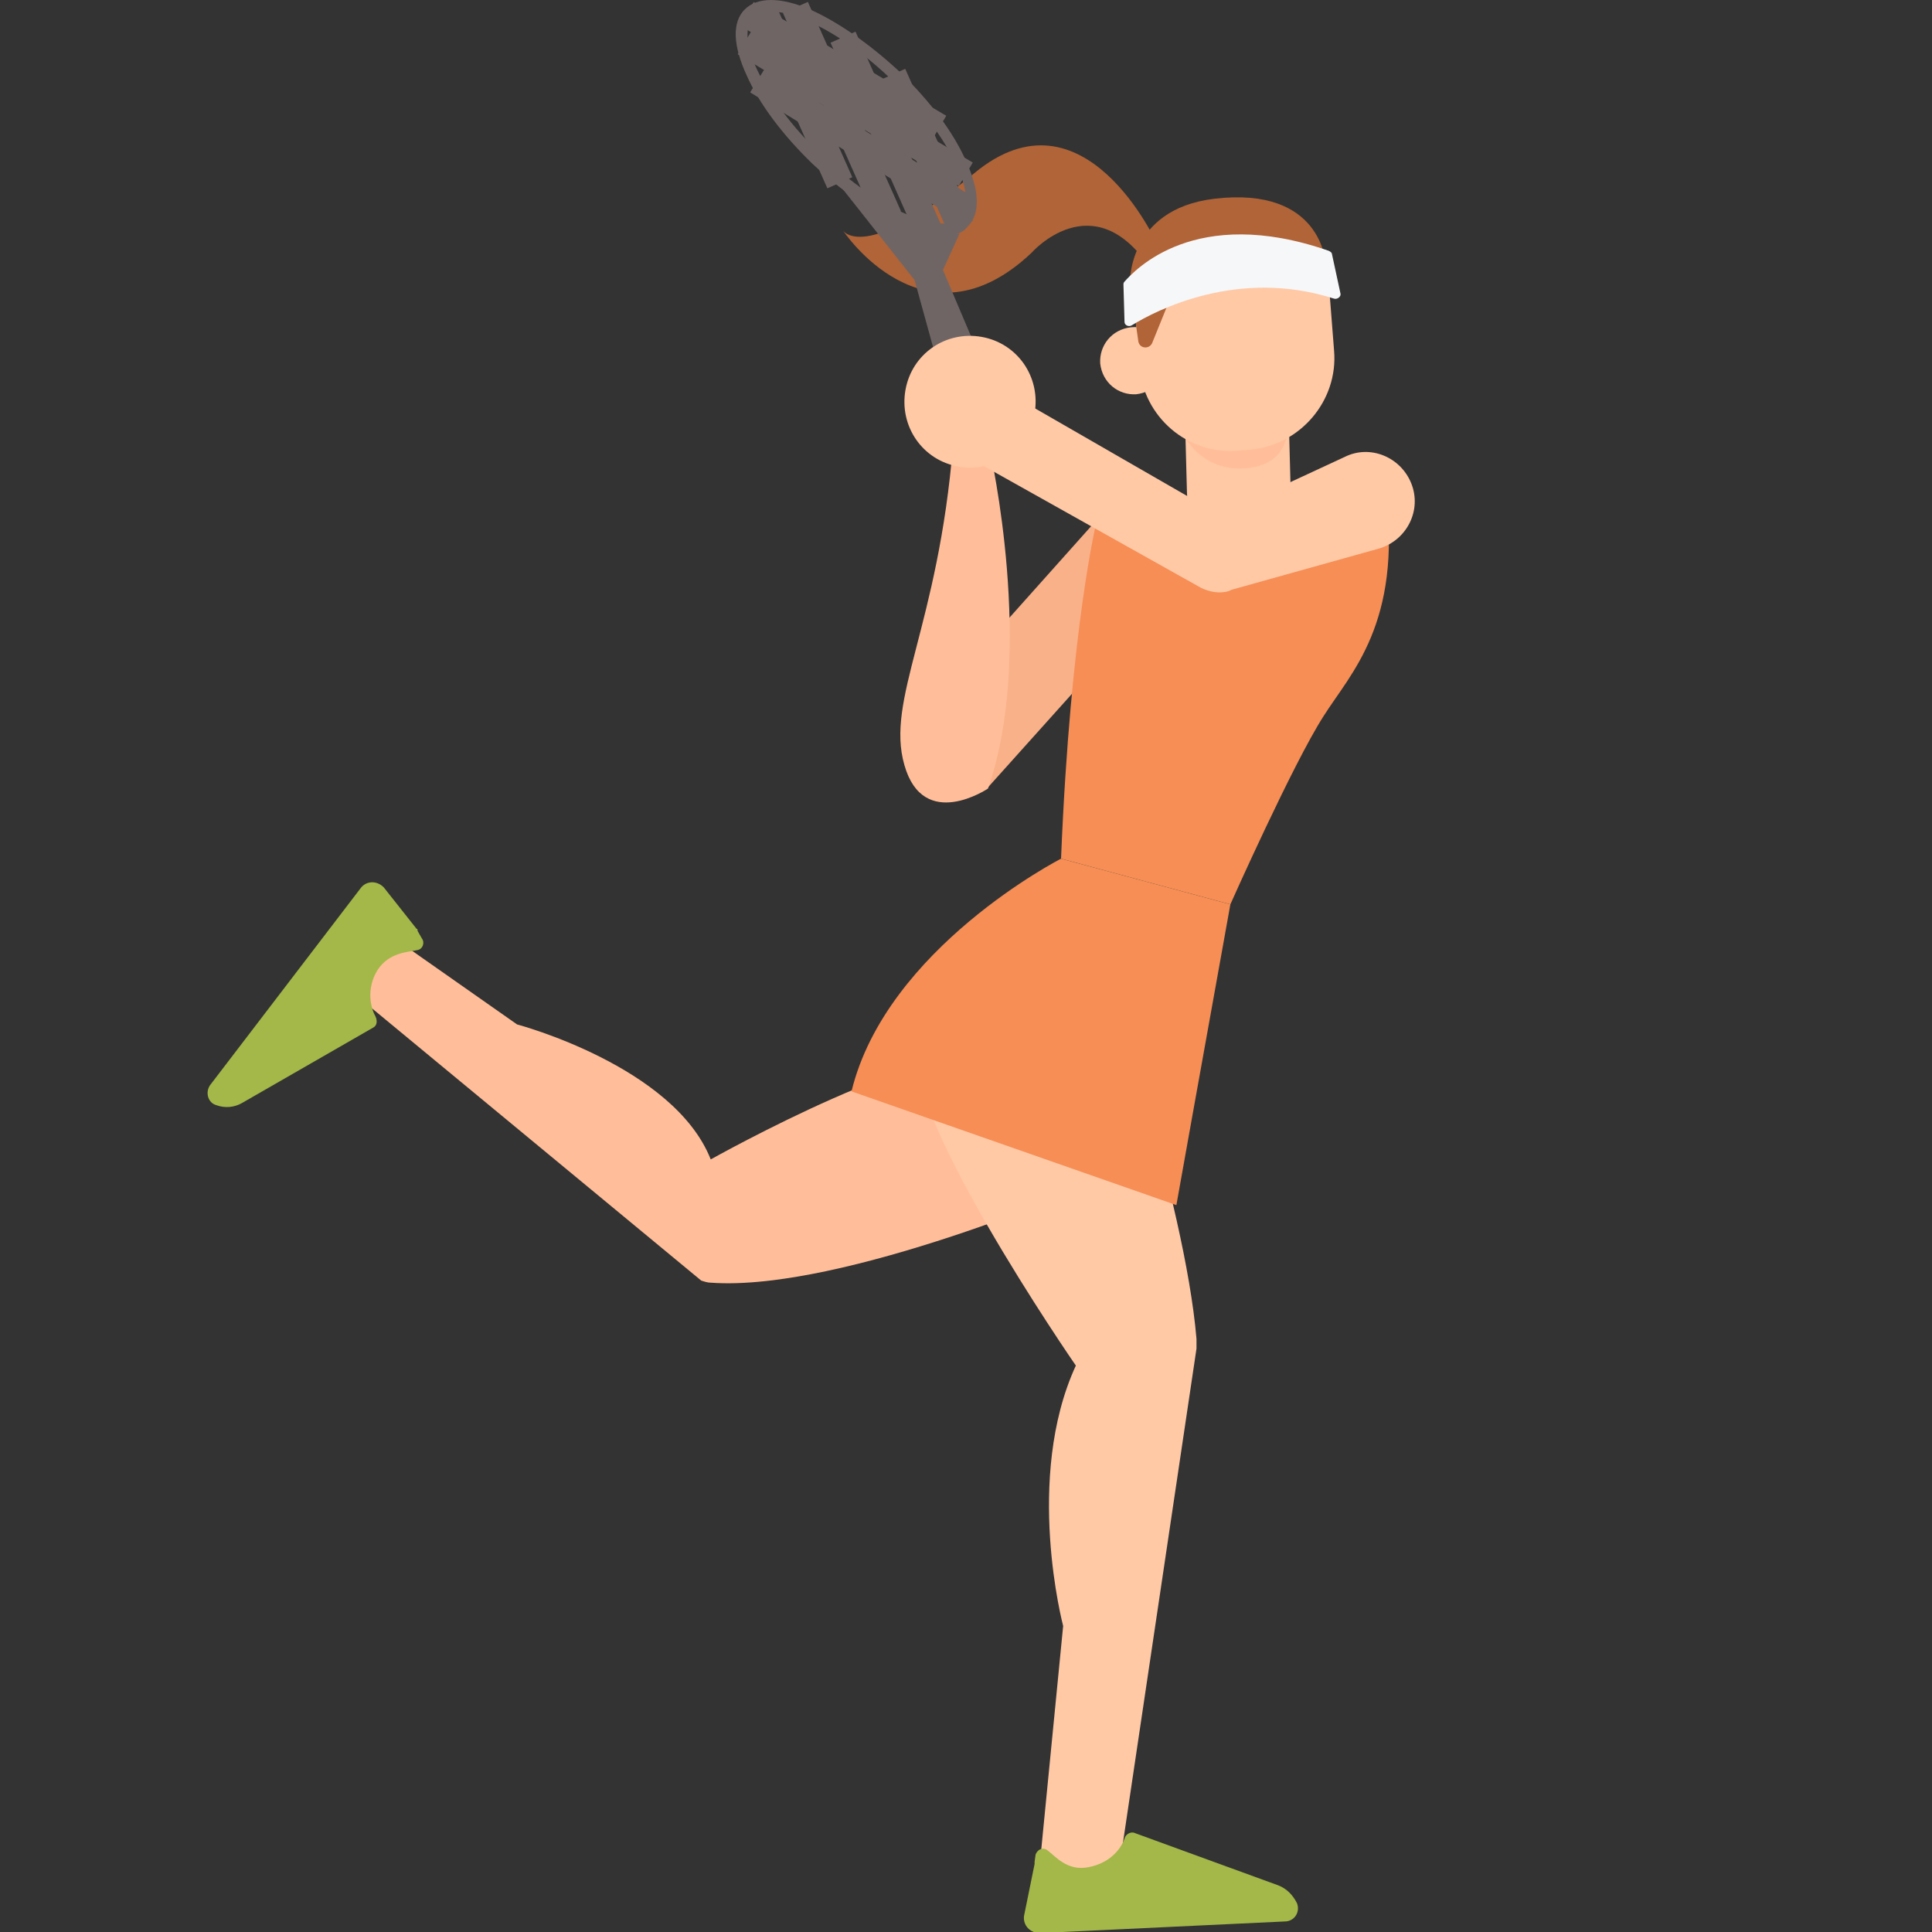 <svg width="56" height="56" viewBox="0 0 56 56" fill="none" xmlns="http://www.w3.org/2000/svg">
<rect x="0" y="0" width="56" height="56" fill="#333333" stroke="none"/>
<g clip-path="url(#clip0)">
<path d="M33.546 7.085C33.546 7.085 31.429 2.372 28.239 5.021C25.049 7.67 24.436 6.684 24.436 6.684C24.436 6.684 26.797 10.257 29.896 7.331C29.896 7.331 31.675 5.298 33.331 7.762L33.546 7.085Z" fill="#B06437"/>
<path d="M31.797 15.062L28.055 19.252L28.607 22.856L33.086 17.866L31.797 15.062Z" fill="#F9B189"/>
<path d="M28.699 13.091C28.699 13.091 30.018 18.913 28.638 22.856C28.638 22.856 26.767 24.119 26.215 22.178C25.663 20.268 27.196 18.174 27.626 12.876L28.699 13.091Z" fill="#FFBE99"/>
<path d="M31.706 34.284C31.706 34.284 24.436 37.456 20.601 37.179C20.509 37.179 20.417 37.148 20.325 37.118L10.601 29.078L11.123 26.983L14.988 29.694C14.988 29.694 19.528 30.895 20.601 33.606C20.601 33.606 27.35 29.817 28.791 30.803L31.706 34.284Z" fill="#FFBE99"/>
<path d="M26.276 7.27L27.626 12.167L28.976 11.705L27.043 7.146L26.276 7.27Z" fill="#6F6565"/>
<path d="M26.521 8.132L24.405 5.452C26.245 6.931 27.81 6.777 27.81 6.777L27.319 7.855L26.521 8.132Z" fill="#6F6565"/>
<path d="M27.534 6.838C27.166 6.9 26.706 6.807 26.153 6.561C25.325 6.191 24.405 5.545 23.546 4.744C22.687 3.912 22.012 3.019 21.644 2.187C21.245 1.325 21.215 0.647 21.583 0.277C21.951 -0.092 22.626 -0.092 23.485 0.277C24.313 0.647 25.233 1.294 26.092 2.095C26.951 2.926 27.626 3.82 27.994 4.651C28.393 5.514 28.423 6.191 28.055 6.561C27.933 6.715 27.748 6.807 27.534 6.838ZM22.166 0.339C22.012 0.37 21.89 0.431 21.828 0.493C21.583 0.77 21.613 1.325 21.951 2.033C22.319 2.803 22.963 3.696 23.791 4.466C24.62 5.267 25.509 5.883 26.307 6.222C27.043 6.53 27.595 6.561 27.84 6.315C28.086 6.037 28.055 5.483 27.718 4.774C27.35 4.004 26.706 3.111 25.877 2.341C25.049 1.54 24.16 0.924 23.362 0.585C22.871 0.37 22.442 0.308 22.166 0.339Z" fill="#6F6565"/>
<path d="M21.951 2.341L28.086 6.099" stroke="#6F6565" stroke-width="0.791" stroke-miterlimit="10"/>
<path d="M21.583 1.232L27.994 5.052" stroke="#6F6565" stroke-width="0.791" stroke-miterlimit="10"/>
<path d="M21.644 0.4L27.227 3.696" stroke="#6F6565" stroke-width="0.791" stroke-miterlimit="10"/>
<path d="M22.074 0.185L24.343 5.298" stroke="#6F6565" stroke-width="0.791" stroke-miterlimit="10"/>
<path d="M24.436 1.078L26.92 6.684" stroke="#6F6565" stroke-width="0.791" stroke-miterlimit="10"/>
<path d="M25.877 2.156L27.84 6.561" stroke="#6F6565" stroke-width="0.791" stroke-miterlimit="10"/>
<path d="M23.055 0.216L25.755 6.284" stroke="#6F6565" stroke-width="0.791" stroke-miterlimit="10"/>
<path d="M31.797 15.063C31.797 15.063 31.031 18.112 30.755 24.889L35.663 26.213C35.663 26.213 37.472 22.147 38.362 20.761C39.16 19.498 40.632 18.081 40.172 14.262L35.018 16.079L31.797 15.063Z" fill="#F68E55"/>
<path d="M35.939 15.771C35.11 15.771 34.436 15.124 34.405 14.293L34.313 10.843L37.319 10.781L37.411 14.231C37.442 15.094 36.767 15.771 35.939 15.771Z" fill="#FFC9A6"/>
<path d="M34.16 12.352C34.16 12.352 34.712 13.8 36.276 13.553C37.656 13.338 37.288 11.89 37.288 11.89L34.16 12.352Z" fill="#FFBE99"/>
<path d="M36.245 13.03L35.877 13.061C34.405 13.184 33.147 12.075 33.025 10.627L32.902 9.056C32.779 7.578 33.883 6.315 35.325 6.192L35.693 6.161C37.166 6.038 38.423 7.146 38.546 8.594L38.669 10.165C38.791 11.613 37.687 12.907 36.245 13.03Z" fill="#FFC9A6"/>
<path d="M33.822 10.381C33.853 10.904 33.485 11.366 32.932 11.428C32.411 11.459 31.951 11.089 31.89 10.535C31.859 10.011 32.227 9.549 32.779 9.487C33.331 9.426 33.791 9.857 33.822 10.381Z" fill="#FFC9A6"/>
<path d="M29.988 11.982C29.804 13.03 28.822 13.707 27.779 13.523C26.736 13.338 26.061 12.352 26.245 11.305C26.429 10.258 27.411 9.58 28.454 9.765C29.497 9.95 30.172 10.935 29.988 11.982Z" fill="#FFC9A6"/>
<path d="M31.92 27.753C31.92 27.753 34.344 34.776 34.681 38.812C34.681 38.904 34.681 38.996 34.681 39.089L32.38 54.552L30.11 54.337L30.816 47.129C30.816 47.129 29.681 42.847 31.184 39.582C31.184 39.582 25.816 31.819 26.644 30.156L31.92 27.753Z" fill="#FFC9A6"/>
<path d="M30.018 53.751C30.08 53.597 30.233 53.536 30.356 53.628C30.601 53.813 30.939 54.244 31.552 54.121C32.196 53.998 32.503 53.567 32.595 53.289C32.626 53.166 32.779 53.074 32.902 53.135L37.043 54.645C37.288 54.737 37.472 54.922 37.595 55.168C37.687 55.415 37.534 55.661 37.288 55.692L30.141 56.031C29.865 56.031 29.65 55.815 29.681 55.538L29.988 54.029C29.988 53.998 29.988 53.998 29.988 53.967L30.018 53.751Z" fill="#A3B848"/>
<path d="M12.227 27.199C12.319 27.322 12.258 27.507 12.104 27.538C11.828 27.599 11.276 27.599 10.939 28.123C10.601 28.677 10.755 29.232 10.877 29.448C10.939 29.571 10.939 29.725 10.816 29.786L7.012 31.973C6.798 32.097 6.521 32.127 6.276 32.035C6.031 31.973 5.939 31.665 6.092 31.45L10.448 25.751C10.601 25.536 10.908 25.505 11.123 25.72L12.074 26.922C12.104 26.922 12.104 26.953 12.104 26.983L12.227 27.199Z" fill="#A3B848"/>
<path d="M40.908 14.015C41.215 14.786 40.785 15.648 39.988 15.895L35.693 17.096L35.632 17.127C35.356 17.219 35.049 17.157 34.804 17.034L28.485 13.492L29.558 11.582L35.816 15.186L34.926 15.124L38.975 13.245C39.712 12.876 40.601 13.245 40.908 14.015Z" fill="#FFC9A6"/>
<path d="M30.755 24.889C30.755 24.889 25.693 27.476 24.681 31.634L34.098 34.931C34.098 34.931 34.896 30.464 35.663 26.213L30.755 24.889Z" fill="#F68E55"/>
<path d="M34.068 8.286L33.393 9.95C33.301 10.134 33.025 10.104 32.994 9.888L32.871 9.025L34.068 8.286Z" fill="#B06437"/>
<path d="M32.748 8.286C32.748 8.286 32.626 6.068 35.202 5.76C38.331 5.391 38.423 7.639 38.423 7.639L32.748 8.286Z" fill="#B06437"/>
<path d="M32.595 9.333L32.564 8.255C32.564 8.224 32.564 8.194 32.595 8.163C32.871 7.855 34.62 5.914 38.515 7.27C38.577 7.3 38.607 7.331 38.607 7.362L38.853 8.502C38.883 8.594 38.761 8.687 38.669 8.656C35.877 7.762 33.515 8.995 32.81 9.426C32.718 9.487 32.595 9.426 32.595 9.333Z" fill="#F6F7F9"/>
</g>
<defs>
<clipPath id="clip0">
<rect width="35" height="56" fill="white" transform="translate(6)"/>
</clipPath>
</defs>
</svg>
